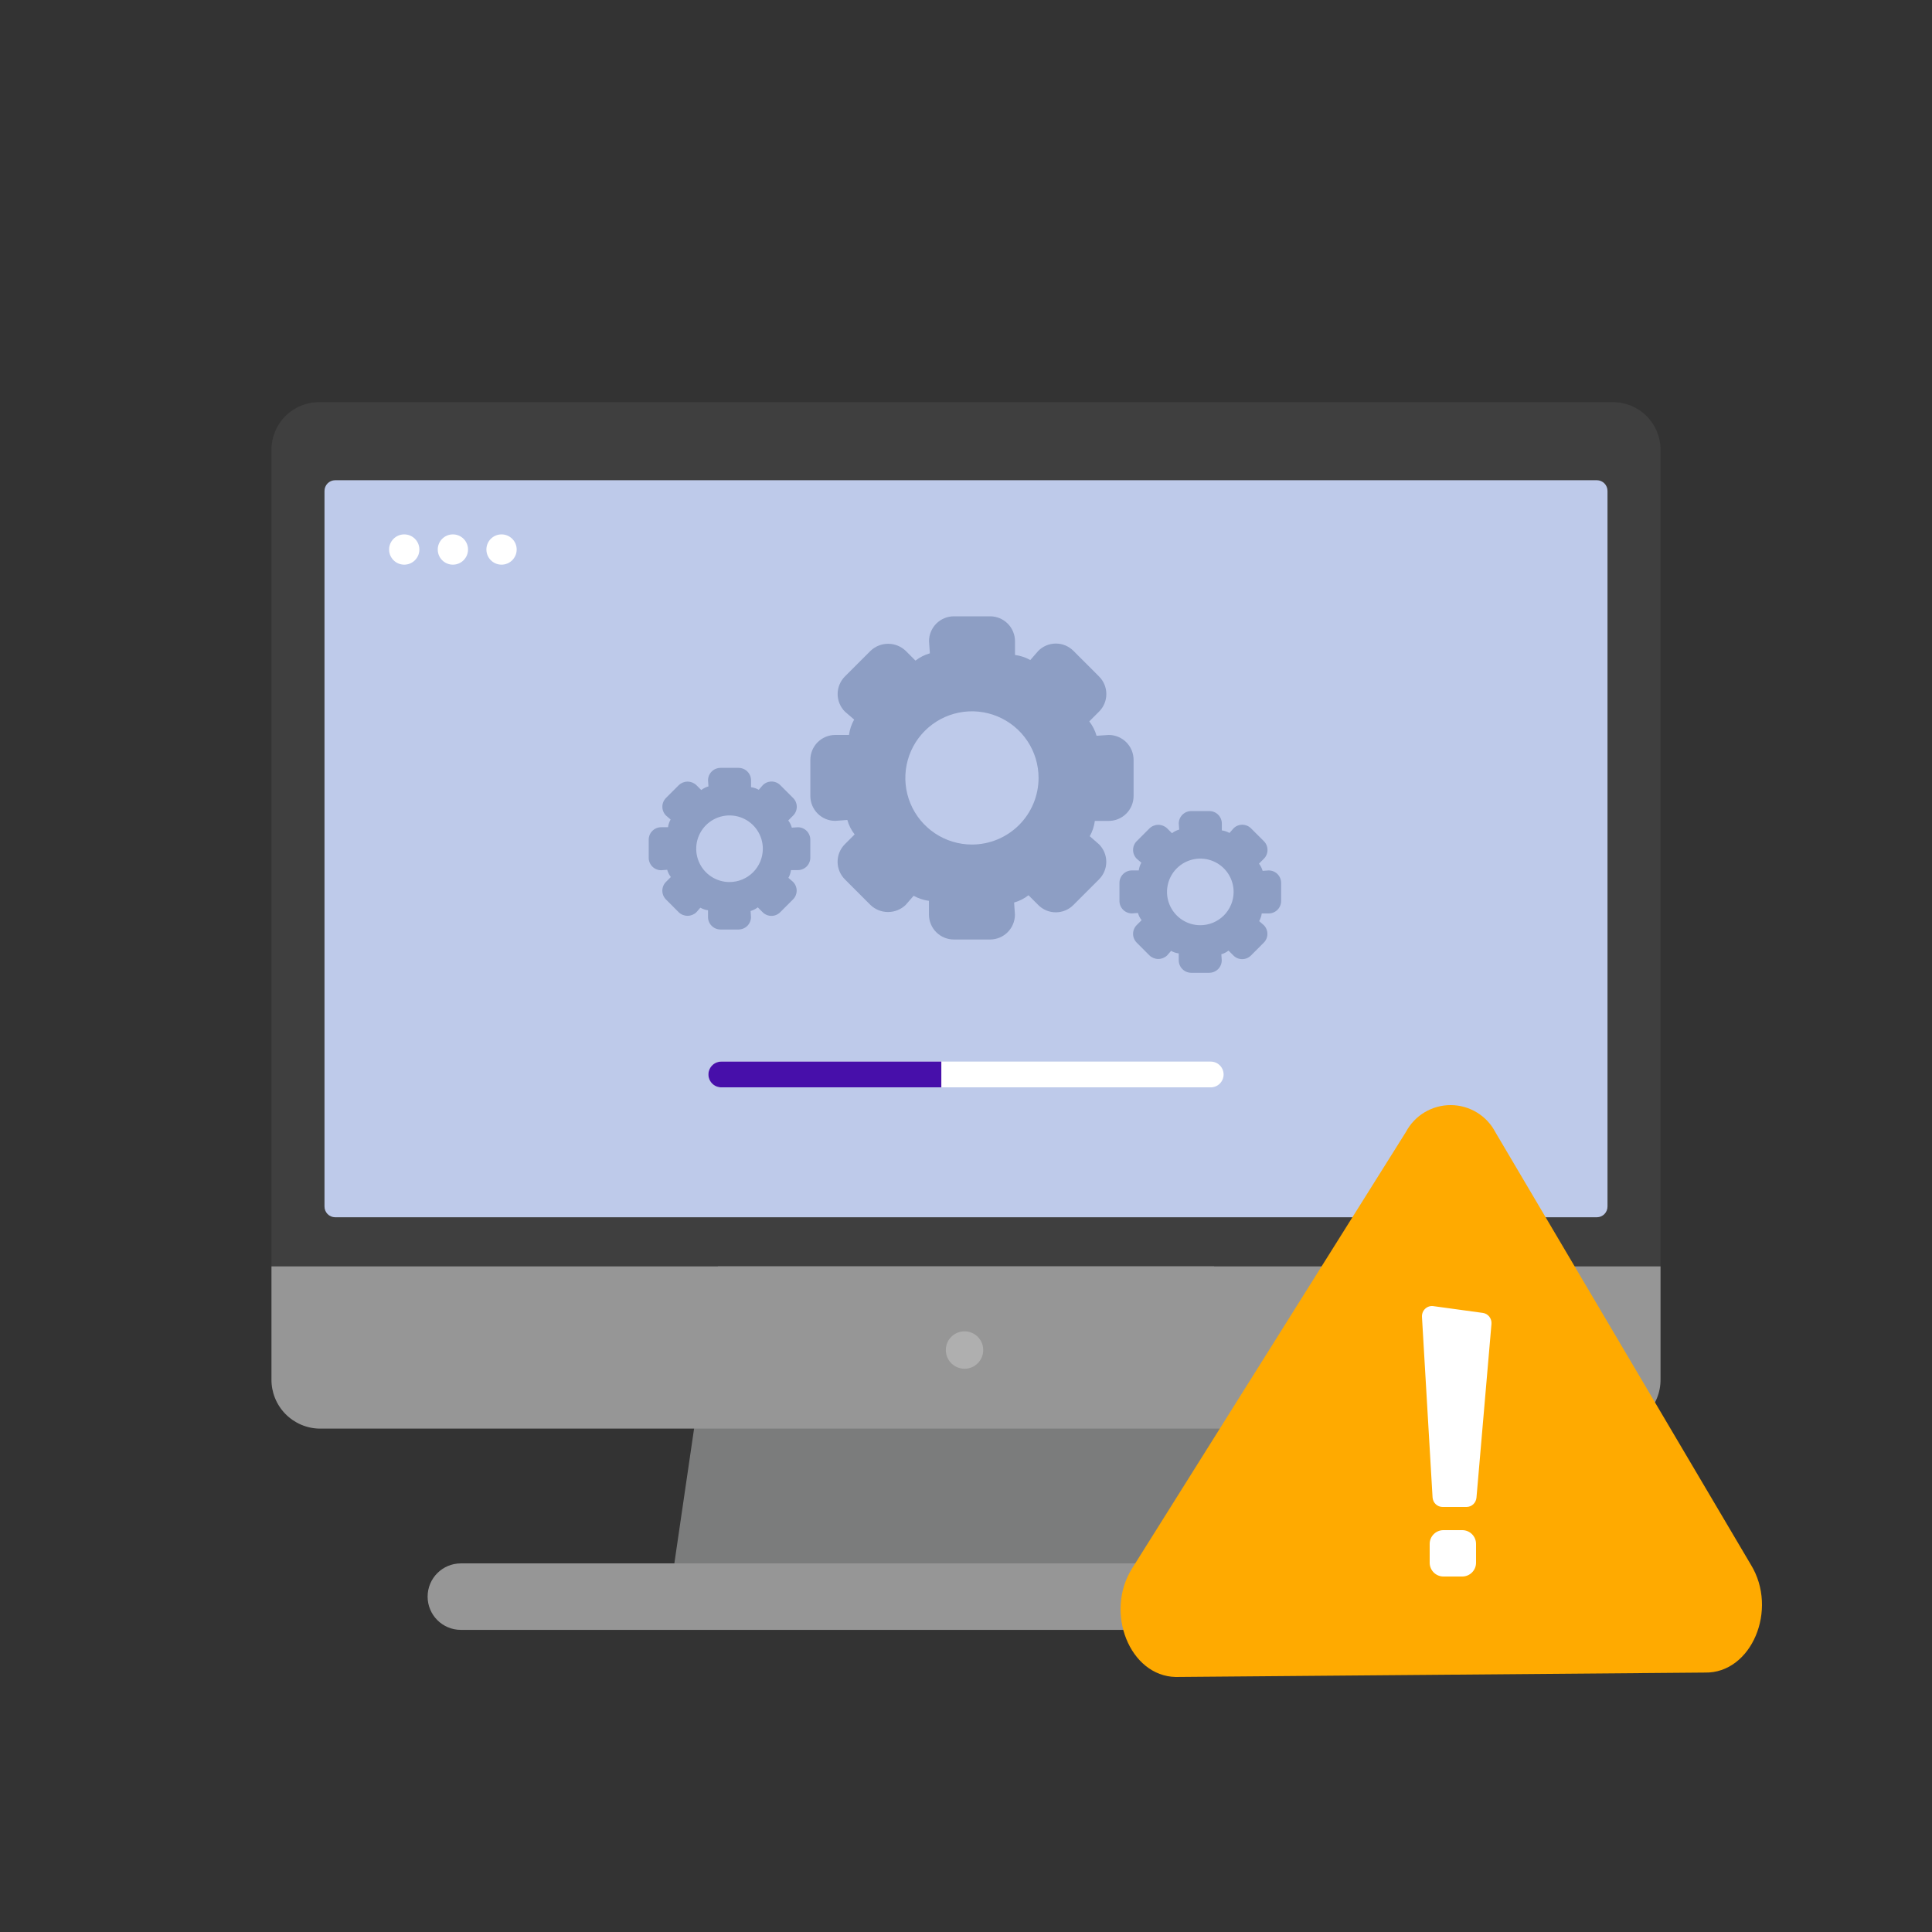 <svg width="250" height="250" viewBox="0 0 250 250" fill="none" xmlns="http://www.w3.org/2000/svg">
<rect x="0" y="0" width="250" height="250" fill="#333333" stroke="none"/>
<path d="M163.048 204.412H86.952L92.988 163.172H157.012L163.048 204.412Z" fill="#7B7C7C"/>
<path d="M190.365 202.302H59.635C57.259 202.302 55.333 204.228 55.333 206.603C55.333 208.979 57.259 210.905 59.635 210.905H190.365C192.741 210.905 194.667 208.979 194.667 206.603C194.667 204.228 192.741 202.302 190.365 202.302Z" fill="#969696"/>
<path d="M214.873 58.095C214.847 56.463 214.174 54.909 213.001 53.773C211.829 52.638 210.254 52.014 208.622 52.04H41.378C39.746 52.014 38.171 52.638 36.999 53.773C35.826 54.909 35.153 56.463 35.127 58.095V163.87H214.873V58.095Z" fill="#3F3F3F"/>
<path d="M41.378 184.863H208.622C210.298 184.845 211.899 184.16 213.071 182.961C214.244 181.762 214.892 180.147 214.873 178.47V163.87H35.127V178.47C35.108 180.147 35.756 181.762 36.928 182.961C38.101 184.16 39.702 184.845 41.378 184.863Z" fill="#969696"/>
<path d="M43.358 157.513H206.642C206.824 157.511 207.003 157.473 207.171 157.402C207.338 157.33 207.49 157.227 207.617 157.096C207.744 156.966 207.844 156.812 207.911 156.643C207.979 156.474 208.012 156.294 208.01 156.112V63.54C208.012 63.358 207.979 63.178 207.911 63.009C207.843 62.84 207.743 62.686 207.616 62.556C207.489 62.426 207.338 62.322 207.17 62.251C207.003 62.18 206.823 62.142 206.642 62.14H43.358C43.176 62.142 42.997 62.18 42.83 62.251C42.663 62.322 42.511 62.426 42.384 62.556C42.257 62.686 42.157 62.84 42.089 63.009C42.022 63.178 41.988 63.358 41.99 63.54V156.112C41.988 156.294 42.021 156.474 42.089 156.643C42.156 156.812 42.256 156.966 42.383 157.096C42.511 157.227 42.662 157.33 42.829 157.402C42.997 157.473 43.176 157.511 43.358 157.513Z" fill="#BECAEA"/>
<path d="M124.81 177.115C126.147 177.115 127.23 176.031 127.23 174.695C127.23 173.358 126.147 172.275 124.81 172.275C123.473 172.275 122.39 173.358 122.39 174.695C122.39 176.031 123.473 177.115 124.81 177.115Z" fill="#AFAFAF"/>
<path d="M52.308 73.067C53.39 73.067 54.267 72.19 54.267 71.108C54.267 70.027 53.39 69.15 52.308 69.15C51.227 69.15 50.35 70.027 50.35 71.108C50.35 72.19 51.227 73.067 52.308 73.067Z" fill="white"/>
<path d="M58.603 73.067C59.685 73.067 60.562 72.19 60.562 71.108C60.562 70.027 59.685 69.15 58.603 69.15C57.522 69.15 56.645 70.027 56.645 71.108C56.645 72.19 57.522 73.067 58.603 73.067Z" fill="white"/>
<path d="M64.898 73.067C65.98 73.067 66.857 72.19 66.857 71.108C66.857 70.027 65.98 69.15 64.898 69.15C63.817 69.15 62.94 70.027 62.94 71.108C62.94 72.19 63.817 73.067 64.898 73.067Z" fill="white"/>
<path d="M143.463 95.102L141.895 95.21C141.703 94.534 141.383 93.902 140.952 93.348L142.213 92.085C142.513 91.787 142.752 91.432 142.914 91.042C143.077 90.651 143.16 90.232 143.16 89.809C143.16 89.386 143.077 88.967 142.914 88.577C142.752 88.186 142.513 87.832 142.213 87.533L138.905 84.223C138.607 83.923 138.253 83.685 137.863 83.522C137.473 83.36 137.054 83.276 136.632 83.275C136.209 83.274 135.79 83.358 135.4 83.52C135.009 83.682 134.655 83.92 134.357 84.22L133.322 85.408C132.709 85.066 132.036 84.843 131.34 84.752V82.972C131.34 82.117 131 81.298 130.396 80.694C129.792 80.09 128.973 79.75 128.118 79.75H123.435C122.581 79.751 121.762 80.091 121.158 80.695C120.555 81.299 120.215 82.118 120.215 82.972L120.325 84.54C119.649 84.731 119.016 85.051 118.462 85.483L117.2 84.22C116.587 83.633 115.771 83.306 114.922 83.306C114.074 83.306 113.258 83.633 112.645 84.22L109.333 87.53C108.73 88.134 108.391 88.954 108.391 89.808C108.391 90.662 108.73 91.481 109.333 92.085L110.527 93.112C110.178 93.726 109.952 94.401 109.86 95.102H108.077C107.224 95.103 106.406 95.442 105.802 96.046C105.199 96.649 104.86 97.467 104.858 98.32V103C104.859 103.853 105.199 104.672 105.802 105.275C106.405 105.879 107.223 106.219 108.077 106.22L109.645 106.102C109.834 106.782 110.155 107.418 110.59 107.973L109.325 109.237C108.723 109.841 108.384 110.659 108.384 111.513C108.384 112.366 108.723 113.184 109.325 113.788L112.635 117.102C113.248 117.688 114.064 118.015 114.913 118.015C115.761 118.015 116.577 117.688 117.19 117.102L118.223 115.912C118.837 116.255 119.51 116.478 120.207 116.568V118.35C120.207 119.204 120.546 120.023 121.15 120.627C121.754 121.231 122.573 121.571 123.427 121.572H128.11C128.963 121.572 129.782 121.233 130.386 120.631C130.991 120.028 131.331 119.21 131.333 118.357L131.225 116.788C131.9 116.596 132.532 116.276 133.087 115.845L134.35 117.108C134.648 117.408 135.002 117.646 135.393 117.809C135.783 117.971 136.202 118.054 136.625 118.053C137.047 118.053 137.465 117.969 137.854 117.807C138.244 117.645 138.597 117.407 138.895 117.108L142.203 113.798C142.504 113.5 142.742 113.145 142.905 112.754C143.068 112.364 143.152 111.944 143.152 111.521C143.152 111.097 143.068 110.678 142.905 110.287C142.742 109.896 142.504 109.542 142.203 109.243L141.015 108.208C141.358 107.596 141.581 106.923 141.672 106.227H143.453C143.878 106.228 144.298 106.145 144.69 105.983C145.082 105.822 145.439 105.584 145.739 105.284C146.039 104.985 146.277 104.628 146.44 104.236C146.602 103.844 146.685 103.424 146.685 103V98.32C146.684 97.466 146.344 96.648 145.74 96.045C145.136 95.441 144.317 95.102 143.463 95.102ZM125.77 109.283C124.065 109.283 122.398 108.778 120.981 107.83C119.563 106.883 118.458 105.537 117.806 103.961C117.154 102.386 116.983 100.653 117.316 98.98C117.649 97.308 118.47 95.772 119.676 94.567C120.882 93.362 122.418 92.541 124.09 92.209C125.763 91.876 127.496 92.047 129.071 92.701C130.646 93.353 131.992 94.459 132.939 95.877C133.886 97.295 134.391 98.962 134.39 100.667C134.387 102.952 133.478 105.142 131.862 106.757C130.246 108.373 128.055 109.281 125.77 109.283Z" fill="#8D9EC4"/>
<path d="M164.167 112.633L163.383 112.687C163.288 112.349 163.127 112.033 162.912 111.757L163.542 111.125C163.692 110.976 163.811 110.798 163.892 110.603C163.973 110.408 164.015 110.198 164.015 109.987C164.015 109.775 163.973 109.566 163.892 109.37C163.811 109.175 163.692 108.997 163.542 108.848L161.888 107.195C161.74 107.045 161.563 106.925 161.367 106.844C161.172 106.762 160.963 106.72 160.752 106.72C160.54 106.72 160.331 106.761 160.135 106.842C159.94 106.923 159.763 107.042 159.613 107.192L159.097 107.787C158.79 107.613 158.454 107.5 158.105 107.453V106.563C158.105 106.136 157.935 105.727 157.633 105.425C157.331 105.123 156.922 104.953 156.495 104.952H154.142C153.715 104.953 153.305 105.123 153.004 105.425C152.702 105.727 152.532 106.136 152.532 106.563L152.587 107.347C152.249 107.442 151.932 107.602 151.655 107.818L151.025 107.187C150.718 106.894 150.31 106.73 149.886 106.73C149.462 106.73 149.054 106.894 148.747 107.187L147.092 108.842C146.79 109.144 146.62 109.554 146.62 109.981C146.62 110.408 146.79 110.818 147.092 111.12L147.688 111.633C147.513 111.942 147.399 112.281 147.355 112.633H146.467C146.04 112.633 145.631 112.803 145.329 113.104C145.027 113.406 144.857 113.815 144.857 114.242V116.585C144.857 117.012 145.027 117.421 145.329 117.723C145.631 118.025 146.04 118.195 146.467 118.195L147.25 118.137C147.344 118.477 147.505 118.795 147.723 119.072L147.09 119.703C146.789 120.005 146.619 120.414 146.619 120.841C146.619 121.267 146.789 121.676 147.09 121.978L148.745 123.635C149.051 123.929 149.459 124.092 149.883 124.092C150.308 124.092 150.715 123.929 151.022 123.635L151.538 123.042C151.845 123.215 152.181 123.328 152.53 123.375V124.265C152.53 124.692 152.7 125.101 153.002 125.404C153.304 125.706 153.713 125.876 154.14 125.877H156.483C156.91 125.876 157.32 125.706 157.621 125.404C157.923 125.101 158.093 124.692 158.093 124.265L158.04 123.48C158.378 123.385 158.694 123.225 158.97 123.008L159.602 123.64C159.751 123.79 159.928 123.91 160.123 123.991C160.319 124.072 160.528 124.114 160.74 124.113C160.951 124.113 161.16 124.071 161.355 123.99C161.55 123.909 161.726 123.79 161.875 123.64L163.528 121.985C163.679 121.836 163.798 121.659 163.879 121.463C163.961 121.268 164.003 121.058 164.003 120.847C164.003 120.635 163.961 120.425 163.879 120.23C163.798 120.035 163.679 119.857 163.528 119.708L162.935 119.192C163.108 118.885 163.222 118.549 163.268 118.2H164.167C164.594 118.2 165.003 118.03 165.305 117.728C165.607 117.426 165.777 117.017 165.778 116.59V114.242C165.777 113.815 165.607 113.406 165.305 113.104C165.003 112.803 164.594 112.633 164.167 112.633ZM155.322 119.723C154.469 119.724 153.636 119.471 152.927 118.998C152.218 118.524 151.665 117.851 151.339 117.064C151.012 116.276 150.926 115.41 151.093 114.574C151.259 113.737 151.669 112.969 152.272 112.366C152.874 111.763 153.642 111.353 154.479 111.186C155.315 111.02 156.181 111.105 156.969 111.431C157.757 111.757 158.43 112.31 158.904 113.019C159.377 113.727 159.63 114.561 159.63 115.413C159.629 116.557 159.173 117.654 158.364 118.462C157.554 119.27 156.457 119.724 155.313 119.723H155.322Z" fill="#8D9EC4"/>
<path d="M103.247 107.045L102.462 107.1C102.369 106.762 102.213 106.445 102 106.167L102.63 105.535C102.78 105.386 102.899 105.209 102.98 105.013C103.062 104.818 103.103 104.609 103.103 104.397C103.103 104.186 103.062 103.977 102.98 103.781C102.899 103.586 102.78 103.409 102.63 103.26L100.975 101.605C100.827 101.455 100.65 101.335 100.455 101.254C100.26 101.172 100.051 101.13 99.84 101.13C99.628 101.13 99.419 101.171 99.223 101.252C99.028 101.334 98.851 101.453 98.702 101.603L98.185 102.198C97.876 102.024 97.537 101.911 97.185 101.865V100.973C97.185 100.546 97.015 100.137 96.713 99.835C96.411 99.534 96.002 99.364 95.575 99.363H93.23C92.803 99.364 92.394 99.534 92.092 99.835C91.79 100.137 91.62 100.546 91.62 100.973L91.675 101.758C91.337 101.854 91.02 102.014 90.743 102.23L90.112 101.598C89.805 101.305 89.398 101.141 88.973 101.141C88.549 101.141 88.141 101.305 87.835 101.598L86.18 103.253C85.878 103.555 85.709 103.965 85.709 104.392C85.709 104.819 85.878 105.228 86.18 105.53L86.777 106.043C86.601 106.352 86.488 106.691 86.443 107.043H85.552C85.125 107.044 84.716 107.214 84.415 107.516C84.113 107.818 83.944 108.227 83.943 108.653V111C83.944 111.426 84.113 111.835 84.415 112.137C84.716 112.438 85.125 112.608 85.552 112.608L86.337 112.55C86.431 112.89 86.591 113.208 86.808 113.487L86.177 114.117C85.875 114.419 85.706 114.828 85.706 115.255C85.706 115.682 85.875 116.091 86.177 116.393L87.83 118.05C88.137 118.343 88.545 118.506 88.969 118.506C89.393 118.506 89.801 118.343 90.108 118.05L90.625 117.455C90.931 117.628 91.268 117.741 91.617 117.788V118.667C91.617 119.093 91.787 119.503 92.089 119.805C92.391 120.106 92.8 120.276 93.227 120.277H95.568C95.995 120.276 96.404 120.106 96.706 119.805C97.008 119.503 97.178 119.093 97.178 118.667L97.125 117.882C97.463 117.786 97.778 117.626 98.055 117.41L98.687 118.042C98.836 118.192 99.013 118.311 99.208 118.392C99.404 118.474 99.613 118.515 99.825 118.515C100.036 118.515 100.245 118.473 100.439 118.392C100.634 118.31 100.81 118.191 100.958 118.042L102.613 116.387C102.764 116.237 102.883 116.06 102.964 115.864C103.046 115.669 103.088 115.459 103.088 115.247C103.088 115.036 103.046 114.826 102.964 114.63C102.883 114.435 102.764 114.257 102.613 114.108L102.02 113.592C102.194 113.283 102.308 112.943 102.353 112.592H103.243C103.67 112.592 104.08 112.422 104.382 112.121C104.684 111.819 104.854 111.41 104.855 110.983V108.655C104.854 108.229 104.684 107.82 104.383 107.518C104.082 107.216 103.673 107.046 103.247 107.045ZM94.4 114.137C93.547 114.137 92.714 113.884 92.005 113.41C91.296 112.936 90.743 112.262 90.417 111.474C90.091 110.687 90.007 109.82 90.173 108.983C90.34 108.147 90.751 107.379 91.355 106.777C91.958 106.174 92.727 105.764 93.563 105.599C94.4 105.433 95.267 105.519 96.054 105.847C96.841 106.174 97.514 106.727 97.987 107.437C98.46 108.147 98.711 108.981 98.71 109.833C98.707 110.975 98.252 112.069 97.444 112.875C96.636 113.682 95.541 114.135 94.4 114.137Z" fill="#8D9EC4"/>
<path d="M156.667 137.37H93.333C92.413 137.37 91.667 138.116 91.667 139.037C91.667 139.957 92.413 140.703 93.333 140.703H156.667C157.587 140.703 158.333 139.957 158.333 139.037C158.333 138.116 157.587 137.37 156.667 137.37Z" fill="white"/>
<path d="M93.333 137.37H121.808V140.703H93.333C92.891 140.703 92.467 140.528 92.155 140.215C91.842 139.903 91.667 139.479 91.667 139.037C91.667 138.595 91.842 138.171 92.155 137.858C92.467 137.546 92.891 137.37 93.333 137.37Z" fill="#470FAA"/>
<path d="M181.933 146.465L146.483 202.967C142.901 208.676 146.206 216.883 152.135 217L220.626 216.429C226.636 216.548 230.142 208.28 226.553 202.456L193.513 146.525C192.965 145.468 192.138 144.581 191.121 143.959C190.103 143.338 188.934 143.006 187.741 143C186.547 142.994 185.375 143.314 184.351 143.924C183.327 144.535 182.491 145.414 181.933 146.465Z" fill="#FFAA00"/>
<path d="M189.764 195H186.666C186.335 195 186.017 194.871 185.777 194.639C185.536 194.408 185.392 194.091 185.372 193.754L184.002 170.405C183.991 170.21 184.022 170.015 184.093 169.833C184.164 169.651 184.274 169.488 184.414 169.355C184.554 169.221 184.721 169.122 184.903 169.062C185.086 169.003 185.278 168.986 185.468 169.012L191.876 169.889C192.207 169.934 192.507 170.108 192.716 170.374C192.924 170.641 193.024 170.979 192.995 171.32L191.056 193.791C191.028 194.121 190.879 194.429 190.64 194.653C190.401 194.877 190.088 195 189.764 195Z" fill="white"/>
<path d="M189.215 198H186.785C185.799 198 185 198.799 185 199.785V202.215C185 203.201 185.799 204 186.785 204H189.215C190.201 204 191 203.201 191 202.215V199.785C191 198.799 190.201 198 189.215 198Z" fill="white"/>
</svg>
